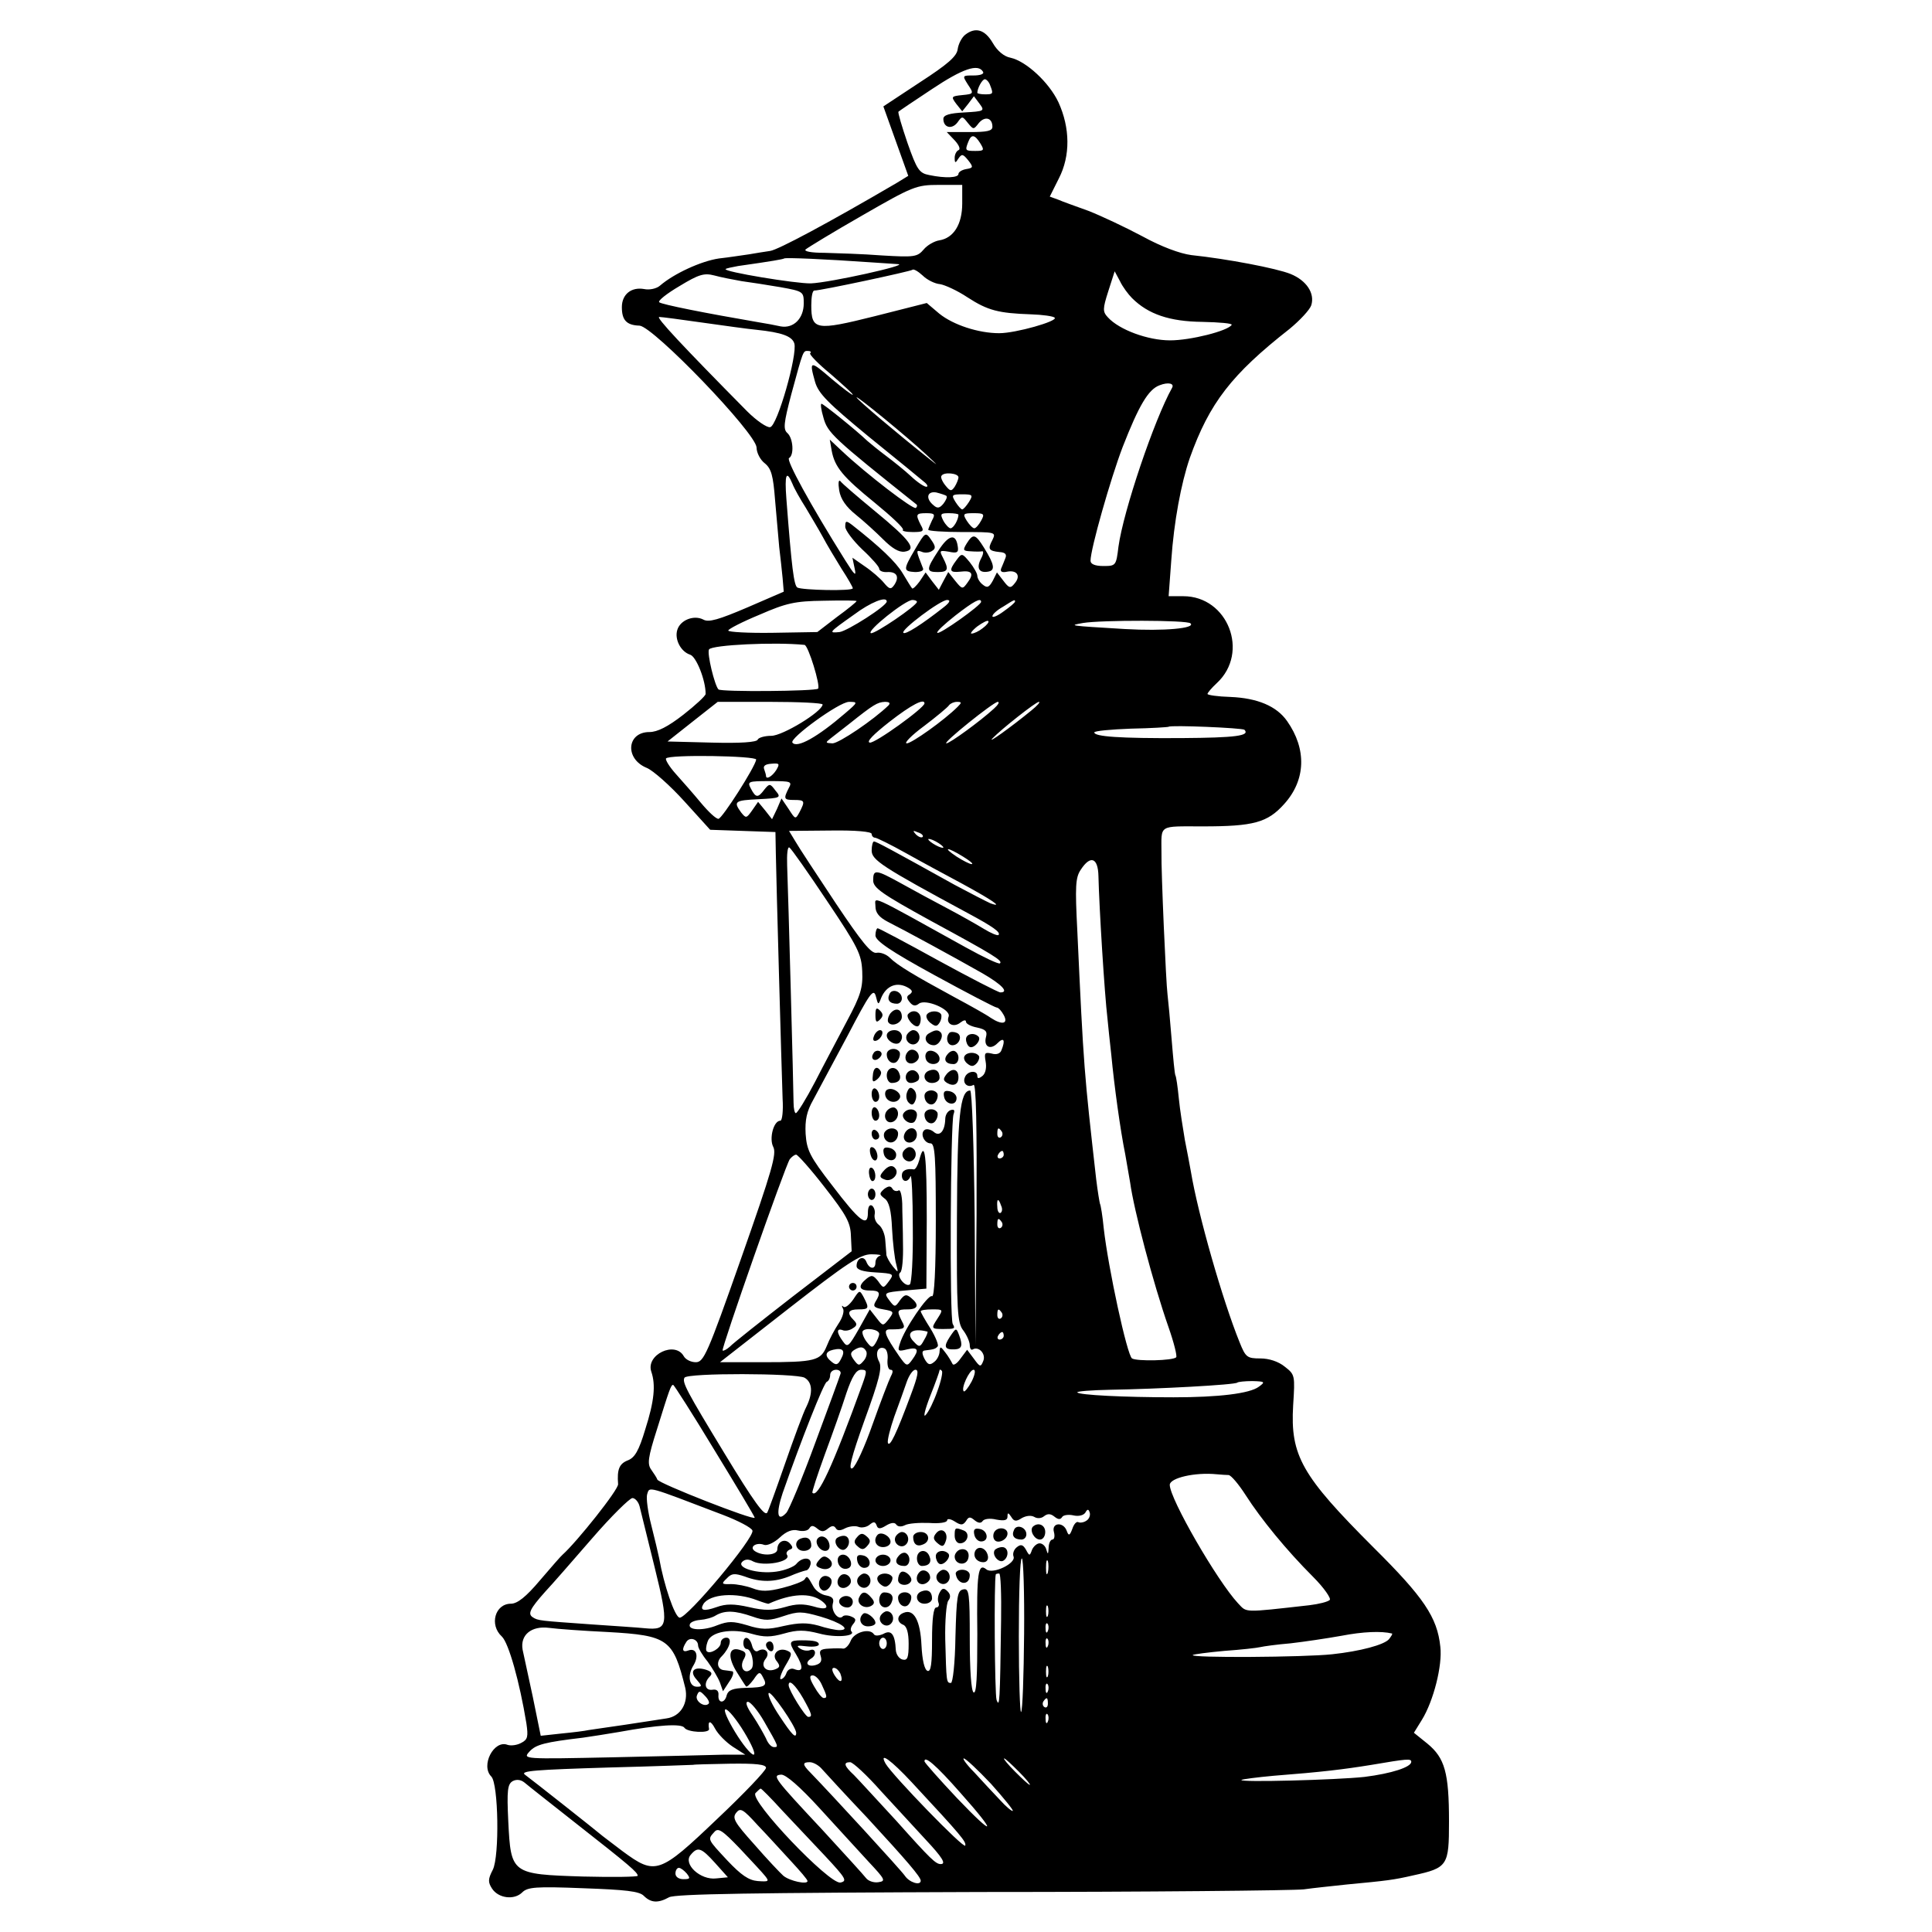 <?xml version="1.0" standalone="no"?>
<!DOCTYPE svg PUBLIC "-//W3C//DTD SVG 20010904//EN"
 "http://www.w3.org/TR/2001/REC-SVG-20010904/DTD/svg10.dtd">
<svg version="1.0" xmlns="http://www.w3.org/2000/svg"
 width="512pt" height="512pt" viewBox="0 0 512 512"
 preserveAspectRatio="xMidYMid meet">
<g transform="translate(0,512) scale(0.1,-0.1)"
fill="#000000" stroke="none">
<path d="M2558 5028 c-9 -7 -18 -24 -20 -38 -2 -19 -26 -40 -100 -88 l-97 -64
33 -92 33 -92 -31 -19 c-181 -106 -314 -177 -335 -180 -14 -2 -39 -6 -56 -9
-16 -2 -52 -8 -80 -11 -47 -7 -119 -40 -156 -72 -9 -8 -28 -12 -42 -9 -34 6
-59 -14 -59 -48 0 -34 12 -48 47 -49 37 -3 308 -284 310 -323 0 -14 10 -33 22
-42 17 -14 22 -32 27 -97 4 -44 9 -100 11 -125 3 -25 7 -61 9 -82 l3 -36 -97
-42 c-75 -32 -102 -40 -116 -32 -25 13 -61 -1 -69 -27 -8 -25 9 -58 34 -66 16
-5 41 -67 41 -104 0 -5 -27 -30 -59 -55 -41 -32 -69 -46 -90 -46 -60 0 -66
-71 -7 -95 17 -7 62 -47 100 -89 l68 -75 86 -3 87 -3 1 -55 c1 -64 15 -567 18
-652 2 -32 -1 -58 -6 -58 -18 0 -30 -47 -19 -69 10 -18 -3 -63 -85 -296 -89
-253 -99 -275 -120 -275 -13 0 -27 7 -32 16 -23 41 -101 4 -86 -41 12 -35 8
-78 -16 -153 -17 -57 -28 -75 -46 -82 -23 -9 -29 -24 -26 -63 2 -14 -110 -154
-147 -187 -4 -3 -30 -33 -60 -68 -37 -44 -60 -62 -77 -62 -42 0 -58 -56 -24
-87 18 -17 47 -120 65 -230 5 -35 4 -43 -14 -52 -11 -6 -27 -8 -36 -5 -36 14
-72 -55 -43 -84 19 -19 22 -211 4 -247 -13 -25 -13 -33 -2 -50 17 -26 59 -31
80 -10 14 14 36 16 161 11 113 -4 149 -8 161 -20 19 -19 38 -20 67 -4 16 9
226 12 827 14 443 0 828 4 855 7 28 4 79 9 115 13 106 10 123 12 175 24 92 20
95 26 95 143 0 129 -11 168 -57 206 l-36 29 21 34 c31 50 55 145 49 194 -8 78
-44 131 -177 263 -190 190 -221 243 -213 377 5 79 5 81 -22 102 -17 14 -42 22
-65 22 -35 0 -39 3 -55 43 -45 111 -110 338 -129 452 -3 17 -10 54 -16 84 -5
30 -13 79 -16 110 -3 31 -7 58 -9 61 -2 3 -6 46 -10 95 -4 50 -9 104 -11 120
-4 30 -17 327 -16 375 0 76 -10 70 110 70 134 0 171 10 215 59 58 64 60 146 8
220 -28 40 -79 61 -150 64 -34 1 -61 5 -61 8 0 3 11 16 25 29 87 81 29 230
-89 230 l-39 0 7 95 c7 102 26 204 49 271 52 146 111 222 264 342 28 23 54 51
58 63 10 32 -13 66 -55 83 -37 15 -168 40 -263 50 -30 4 -79 22 -130 50 -45
24 -109 54 -142 67 -33 12 -70 25 -81 30 l-22 8 24 48 c31 60 30 134 -1 202
-25 53 -86 109 -127 118 -17 3 -35 18 -47 39 -21 36 -46 43 -73 22z m47 -98
c4 -6 -7 -10 -25 -10 -30 0 -30 0 -15 -24 16 -24 16 -25 -15 -28 -29 -3 -30
-4 -16 -23 l16 -20 16 20 15 20 15 -20 c14 -19 13 -20 -41 -23 -39 -2 -55 -7
-55 -17 0 -23 22 -29 37 -10 13 18 13 18 28 -1 15 -18 15 -18 29 0 16 19 36
14 36 -10 0 -11 -14 -14 -60 -14 l-61 0 21 -22 c12 -13 16 -24 10 -26 -5 -2
-10 -11 -10 -20 0 -15 2 -15 10 -2 9 13 12 12 26 -5 14 -18 13 -20 -5 -23 -12
-2 -21 -8 -21 -13 0 -10 -34 -12 -77 -3 -27 5 -33 14 -58 85 -15 44 -26 81
-24 83 2 2 42 29 89 60 81 54 122 68 135 46z m19 -36 c9 -23 8 -24 -14 -24
-11 0 -20 2 -20 4 0 12 13 36 20 36 4 0 11 -7 14 -16z m-26 -154 c11 -18 10
-20 -13 -20 -27 0 -28 1 -19 24 8 21 17 20 32 -4z m-48 -159 c0 -56 -23 -92
-61 -98 -13 -2 -32 -13 -41 -24 -17 -20 -25 -21 -110 -16 -51 4 -120 6 -153 7
-36 0 -55 4 -50 9 6 5 73 46 150 90 134 77 143 81 203 81 l62 0 0 -49z m-245
-156 c28 -2 61 -4 75 -5 31 -2 -181 -49 -231 -51 -39 -1 -233 31 -226 38 2 2
17 5 33 8 92 13 119 18 122 20 3 3 113 -2 227 -10z m186 -58 c13 -2 46 -17 73
-35 54 -35 82 -42 168 -45 31 -1 60 -5 63 -9 9 -9 -103 -41 -147 -41 -55 0
-122 22 -159 52 l-33 28 -138 -35 c-156 -39 -168 -37 -168 29 0 22 3 39 8 39
18 0 256 51 260 55 3 3 15 -4 27 -15 12 -12 33 -22 46 -23z m-526 8 c22 -3 68
-10 103 -16 61 -11 62 -12 62 -43 0 -40 -27 -67 -61 -61 -13 3 -40 8 -59 11
-140 24 -256 47 -263 53 -4 4 20 23 54 43 51 31 65 35 92 28 18 -5 50 -11 72
-15z m1035 -45 c43 -43 100 -62 186 -63 46 -1 81 -4 78 -8 -10 -16 -109 -41
-163 -41 -59 0 -135 28 -165 61 -14 15 -14 22 1 69 l17 53 14 -26 c7 -15 22
-35 32 -45z m-1138 -65 c57 -8 121 -17 143 -19 67 -7 94 -17 100 -36 9 -29
-45 -219 -64 -222 -8 -2 -36 17 -61 42 -172 174 -243 250 -233 250 7 0 59 -7
115 -15z m285 -81 c-3 -3 21 -28 54 -55 32 -28 59 -52 59 -55 0 -3 -25 16 -55
41 -59 51 -61 50 -45 -7 9 -31 34 -56 142 -145 73 -59 139 -113 147 -120 9 -7
11 -13 6 -13 -6 0 -24 12 -41 28 -16 15 -46 39 -66 54 -20 15 -42 33 -50 40
-28 27 -116 98 -121 98 -3 0 -1 -16 5 -36 11 -41 25 -54 247 -231 2 -2 2 -6
-2 -9 -6 -6 -130 89 -195 150 l-33 31 5 -29 c8 -44 30 -70 115 -139 44 -36 77
-67 74 -71 -4 -3 8 -6 26 -6 28 0 31 2 21 19 -14 28 -13 31 15 31 22 0 24 -3
15 -19 -5 -11 -10 -22 -10 -25 0 -3 41 -6 90 -6 89 0 90 0 80 -21 -13 -24 -10
-29 19 -32 15 -1 20 -6 15 -17 -3 -8 -8 -20 -11 -27 -3 -8 3 -11 16 -8 26 5
37 -11 20 -31 -11 -14 -15 -13 -30 7 l-17 22 -11 -22 c-10 -18 -15 -20 -27
-10 -8 6 -14 17 -14 23 0 6 -9 22 -20 36 -20 24 -21 25 -35 6 -21 -28 -19 -34
10 -31 31 4 37 -5 19 -29 -13 -18 -14 -18 -32 4 l-19 24 -13 -24 -12 -23 -18
23 -17 23 -16 -24 c-9 -12 -18 -21 -20 -18 -2 2 -13 20 -25 40 -18 30 -59 69
-134 128 -16 12 -18 11 -18 -5 0 -9 20 -36 45 -60 25 -23 45 -46 45 -51 0 -6
10 -10 22 -9 25 1 32 -13 18 -34 -9 -13 -13 -12 -28 6 -9 11 -32 31 -50 43
l-33 23 6 -29 c5 -22 0 -18 -25 22 -94 150 -157 266 -149 271 14 8 11 52 -4
66 -12 10 -10 27 10 103 32 118 31 115 44 115 7 0 10 -3 6 -6z m959 -92 c-47
-84 -129 -326 -142 -421 -6 -50 -7 -51 -40 -51 -22 0 -34 5 -34 14 0 31 53
217 85 301 43 110 68 153 98 164 23 9 40 5 33 -7z m-651 -177 c33 -31 34 -32
5 -9 -76 60 -190 156 -190 161 0 5 130 -101 185 -152z m85 -60 c0 -5 -5 -17
-10 -25 -9 -13 -12 -12 -25 4 -8 10 -13 22 -10 25 6 11 45 7 45 -4z m-440 -17
c5 -13 21 -41 35 -63 13 -22 34 -57 45 -77 11 -21 34 -59 50 -85 17 -26 30
-49 30 -52 0 -8 -135 -5 -147 2 -9 6 -15 52 -29 235 -5 65 0 78 16 40z m408
-32 c3 -3 -1 -12 -8 -21 -10 -12 -16 -13 -26 -4 -22 18 -17 38 7 34 12 -3 24
-7 27 -9z m60 -16 c-7 -11 -15 -20 -18 -20 -3 0 -11 9 -18 20 -11 18 -10 20
18 20 28 0 29 -2 18 -20z m-28 -34 c0 -13 -13 -36 -21 -36 -4 0 -13 9 -19 20
-9 18 -8 20 15 20 14 0 25 -2 25 -4z m60 -16 c-6 -11 -14 -20 -18 -20 -4 0
-13 9 -20 20 -11 18 -10 20 18 20 28 0 30 -2 20 -20z m-330 -213 c0 -2 -23
-21 -52 -42 l-52 -40 -118 -2 c-65 -1 -118 2 -118 6 0 4 37 23 83 42 71 31 94
36 170 37 48 1 87 1 87 -1z m80 -1 c0 -12 -104 -78 -125 -81 -30 -3 -30 -2 38
46 44 33 87 50 87 35z m80 -1 c0 -10 -112 -86 -122 -83 -13 5 91 88 110 88 6
0 12 -2 12 -5z m70 -15 c-56 -44 -101 -73 -106 -67 -8 7 98 87 116 87 10 0 7
-7 -10 -20z m100 15 c0 -9 -111 -88 -116 -82 -3 3 19 23 48 46 49 38 68 48 68
36z m90 1 c0 -3 -13 -14 -30 -26 -16 -12 -30 -18 -30 -13 0 5 12 16 28 25 30
19 32 20 32 14z m-86 -71 c-10 -8 -23 -14 -29 -14 -5 -1 1 8 15 19 14 10 27
17 29 14 3 -2 -4 -11 -15 -19z m551 13 c14 -13 -69 -21 -174 -15 -150 9 -150
9 -111 16 47 8 277 8 285 -1z m-1023 -57 c10 -1 43 -109 36 -116 -7 -7 -258
-9 -264 -2 -10 10 -31 96 -25 106 8 12 174 20 253 12z m48 -158 c-1 -19 -106
-83 -136 -83 -18 0 -34 -5 -36 -10 -2 -7 -46 -10 -121 -8 l-118 3 67 53 66 52
139 0 c76 0 139 -3 139 -7z m60 -23 c-73 -63 -128 -94 -140 -78 -9 11 124 108
150 108 24 0 24 -1 -10 -30z m115 21 c-40 -39 -132 -101 -149 -101 -19 1 -19
2 -5 13 9 7 31 24 50 39 64 51 74 57 94 58 12 0 15 -3 10 -9z m95 5 c0 -12
-132 -107 -145 -104 -10 2 10 22 52 55 59 46 93 63 93 49z m88 -9 c-36 -36
-122 -97 -135 -97 -8 0 12 21 46 46 33 25 63 50 66 55 4 5 13 9 21 9 13 0 13
-2 2 -13z m96 -5 c-36 -33 -117 -92 -126 -92 -12 0 124 109 136 110 6 0 1 -8
-10 -18z m99 -5 c-55 -45 -118 -90 -103 -74 24 25 114 96 123 97 5 0 -4 -10
-20 -23z m565 -51 c15 -16 -23 -21 -166 -22 -165 -1 -232 4 -232 15 0 4 44 8
97 10 54 1 99 4 100 5 5 5 195 -3 201 -8z m-1294 -79 c-3 -20 -90 -156 -100
-157 -7 0 -27 19 -47 43 -19 23 -49 57 -66 76 -17 19 -28 37 -26 41 7 11 240
7 239 -3z m53 -28 c-11 -17 -27 -26 -27 -15 0 2 -2 10 -5 18 -3 8 3 13 19 14
22 2 23 0 13 -17z m33 -48 c-14 -28 -13 -31 15 -31 28 0 29 -3 14 -32 -11 -20
-11 -20 -29 8 l-19 28 -12 -28 -13 -27 -18 23 -19 23 -16 -23 c-15 -21 -16
-21 -29 -5 -21 29 -17 32 46 35 59 3 61 4 45 23 -14 19 -16 19 -29 3 -17 -23
-23 -23 -36 2 -10 19 -8 20 50 20 57 0 60 -1 50 -19z m220 -121 c0 -5 4 -10 9
-10 4 0 41 -18 82 -41 41 -23 108 -59 149 -81 77 -42 112 -65 75 -52 -11 5
-54 27 -95 49 -171 95 -208 115 -214 115 -3 0 -6 -11 -6 -24 0 -25 27 -43 255
-166 67 -36 88 -51 81 -58 -3 -2 -20 5 -38 16 -18 11 -62 36 -98 55 -36 19
-90 48 -122 66 -67 37 -74 38 -74 8 0 -20 23 -36 154 -108 166 -90 190 -105
182 -112 -3 -3 -43 16 -90 42 -265 147 -240 135 -240 109 0 -17 10 -29 33 -41
42 -21 178 -95 250 -136 52 -30 72 -51 48 -51 -5 0 -79 38 -165 85 -85 47
-157 85 -160 85 -3 0 -6 -9 -6 -19 0 -14 39 -41 156 -105 86 -47 161 -86 165
-86 5 0 13 -9 19 -20 13 -24 -5 -27 -35 -7 -11 8 -54 32 -95 54 -107 58 -152
85 -172 105 -9 9 -25 15 -35 13 -14 -3 -39 28 -108 131 -49 74 -98 148 -107
164 l-17 28 110 1 c68 1 109 -3 109 -9z m135 -8 c-3 -3 -11 0 -18 7 -9 10 -8
11 6 5 10 -3 15 -9 12 -12z m55 -28 c0 -2 -9 0 -20 6 -11 6 -20 13 -20 16 0 2
9 0 20 -6 11 -6 20 -13 20 -16z m-308 -142 c82 -122 91 -141 93 -186 2 -43 -4
-64 -40 -131 -23 -44 -62 -117 -85 -162 -24 -46 -47 -83 -51 -83 -3 0 -6 12
-6 28 0 32 -14 553 -17 629 -1 29 1 50 6 47 5 -3 50 -67 100 -142z m360 118
c18 -11 29 -20 23 -20 -5 0 -23 9 -40 20 -39 26 -25 26 17 0z m359 -52 c2 -84
16 -311 24 -378 2 -19 6 -62 10 -95 8 -84 24 -200 37 -264 5 -30 11 -64 13
-75 10 -73 61 -267 102 -384 14 -40 23 -76 20 -79 -9 -9 -104 -11 -117 -3 -13
8 -63 239 -75 345 -3 32 -8 62 -10 65 -1 3 -6 32 -10 65 -32 284 -33 290 -50
658 -6 118 -5 141 9 162 26 40 46 32 47 -17z m-502 -297 c9 -6 10 -10 2 -16
-9 -5 -9 -10 0 -21 8 -10 15 -11 24 -4 17 14 86 -15 79 -34 -8 -20 14 -30 31
-16 9 7 15 8 15 2 0 -5 13 -12 29 -15 23 -5 28 -10 24 -25 -7 -26 12 -36 31
-16 16 16 21 8 10 -19 -3 -9 -13 -13 -26 -9 -18 4 -20 2 -16 -21 3 -16 0 -31
-8 -38 -10 -8 -14 -8 -14 0 0 16 -27 13 -33 -4 -7 -16 8 -29 23 -20 7 4 9
-112 8 -342 l-3 -348 -2 338 c-2 185 -7 337 -12 337 -27 0 -34 -68 -35 -337
-1 -249 1 -279 17 -299 9 -12 17 -30 17 -39 0 -9 4 -14 8 -11 16 9 35 -12 28
-30 -7 -18 -9 -17 -25 5 l-18 24 -18 -24 c-9 -13 -19 -19 -21 -13 -3 6 -11 20
-19 30 -12 16 -14 17 -15 3 0 -9 -6 -22 -14 -28 -12 -10 -17 -8 -26 8 -7 14
-7 21 0 22 25 3 29 4 35 11 3 3 -5 24 -19 47 -14 22 -26 43 -26 46 0 3 14 5
30 5 30 0 30 0 14 -25 -17 -26 -16 -27 16 -27 30 0 32 1 25 13 -9 13 -6 534 2
556 4 11 2 14 -8 11 -8 -3 -14 -13 -14 -24 -1 -32 -15 -47 -30 -34 -8 7 -19 9
-24 6 -14 -9 -2 -36 15 -36 12 0 14 -37 14 -206 0 -127 -4 -203 -10 -199 -10
6 -73 -86 -85 -125 -7 -21 -5 -22 19 -16 29 7 33 -1 13 -28 -13 -18 -15 -17
-34 10 -38 55 -44 71 -25 71 40 0 43 2 32 22 -14 28 -13 31 15 31 28 0 32 12
10 30 -13 11 -18 10 -30 -6 -13 -19 -14 -19 -29 1 -14 19 -13 20 42 25 l57 5
1 183 c0 171 -5 216 -20 157 -4 -14 -10 -24 -14 -24 -20 3 -32 -3 -32 -16 0
-18 16 -20 23 -2 3 6 6 -54 6 -135 1 -81 -3 -149 -8 -152 -12 -8 -37 24 -25
32 5 4 8 37 7 75 0 37 -2 85 -2 108 -1 22 -5 38 -10 34 -5 -3 -13 -1 -16 5 -5
8 -11 7 -22 -1 -13 -12 -13 -14 1 -25 12 -8 18 -32 20 -80 2 -38 7 -80 11 -94
6 -24 6 -24 -9 -6 -9 11 -16 25 -17 30 0 6 -2 24 -3 40 -1 15 -8 33 -17 40 -8
6 -13 18 -11 28 2 9 -2 19 -7 23 -7 4 -11 -4 -11 -19 0 -40 -22 -23 -95 73
-59 76 -67 93 -70 136 -2 37 3 60 20 90 12 22 53 99 91 170 59 113 69 127 75
105 6 -24 7 -24 14 -5 14 34 44 45 74 26z m246 -380 c3 -5 2 -12 -3 -15 -5 -3
-9 1 -9 9 0 17 3 19 12 6z m5 -61 c0 -5 -5 -10 -11 -10 -5 0 -7 5 -4 10 3 6 8
10 11 10 2 0 4 -4 4 -10z m-474 -87 c57 -73 68 -93 69 -128 l2 -41 -155 -119
c-85 -66 -161 -126 -168 -134 -8 -7 -17 -12 -19 -10 -4 5 165 487 178 507 5 6
12 12 17 12 4 0 39 -39 76 -87z m467 -48 c4 -8 3 -16 -1 -19 -4 -3 -9 4 -9 15
-2 23 3 25 10 4z m2 -44 c3 -5 2 -12 -3 -15 -5 -3 -9 1 -9 9 0 17 3 19 12 6z
m-323 -89 c-7 -2 -12 -10 -12 -18 0 -19 -16 -18 -24 2 -7 18 -26 10 -26 -11 0
-10 16 -15 50 -17 49 -3 50 -4 36 -23 -15 -20 -15 -20 -29 0 -13 16 -17 17
-31 6 -23 -19 -20 -31 9 -31 27 0 30 -6 15 -30 -7 -12 -3 -16 21 -20 28 -5 29
-6 15 -25 -16 -20 -16 -20 -33 2 l-18 23 -29 -52 c-27 -47 -30 -50 -42 -33
-17 23 -18 36 -1 30 6 -3 19 -1 27 5 12 7 12 12 2 22 -19 19 -14 28 13 28 28
0 29 3 14 32 -11 20 -11 20 -28 -6 -10 -14 -21 -23 -26 -19 -4 5 -5 2 -1 -5 4
-6 -1 -24 -12 -40 -10 -15 -24 -41 -31 -59 -16 -39 -30 -43 -170 -43 l-113 0
183 143 c154 120 189 143 218 143 19 0 29 -2 23 -4z m323 -151 c3 -5 2 -12 -3
-15 -5 -3 -9 1 -9 9 0 17 3 19 12 6z m-325 -56 c0 -5 -5 -17 -10 -25 -8 -13
-11 -12 -24 5 -8 11 -12 23 -10 27 7 11 44 5 44 -7z m128 6 c1 -1 -2 -11 -9
-22 -10 -19 -13 -20 -26 -6 -25 24 -6 39 35 28z m202 -11 c0 -5 -5 -10 -11
-10 -5 0 -7 5 -4 10 3 6 8 10 11 10 2 0 4 -4 4 -10z m-431 -61 c-8 -16 -13
-18 -25 -8 -19 15 -18 27 4 32 26 6 33 -2 21 -24z m66 21 c4 -6 1 -18 -6 -26
-12 -14 -14 -14 -26 2 -10 14 -10 19 0 26 16 10 25 10 32 -2z m57 -24 c-1 -14
2 -26 8 -26 7 0 7 -6 1 -17 -5 -10 -27 -67 -48 -126 -21 -60 -45 -113 -54
-118 -12 -6 -3 29 32 127 39 107 47 139 39 155 -12 22 -4 42 13 36 7 -2 11
-16 9 -31z m-125 -38 c-2 -7 -32 -89 -67 -183 -34 -93 -69 -176 -76 -184 -24
-26 -28 -2 -10 52 49 140 109 292 117 295 5 2 9 10 9 18 0 8 7 14 16 14 9 0
14 -6 11 -12z m59 -25 c-80 -221 -119 -304 -133 -289 -2 1 13 47 33 102 20 54
46 127 57 162 15 44 26 62 39 62 16 0 16 -3 4 -37z m128 -29 c-39 -105 -56
-140 -61 -128 -2 7 6 38 17 70 12 33 27 74 33 92 6 17 16 32 23 32 10 0 6 -18
-12 -66z m70 9 c-9 -26 -23 -55 -31 -63 -7 -8 -2 14 12 50 14 35 25 66 25 69
0 2 3 2 6 -2 3 -3 -2 -27 -12 -54z m91 26 c-9 -17 -19 -29 -21 -26 -8 7 15 57
26 57 6 0 4 -13 -5 -31z m-443 10 c21 -12 23 -40 5 -77 -8 -15 -33 -83 -57
-152 -24 -69 -45 -127 -47 -129 -7 -9 -34 27 -114 159 -99 163 -112 187 -105
199 8 13 295 12 318 0z m1204 -24 c-24 -18 -106 -28 -226 -28 -131 0 -251 6
-255 13 -2 3 38 6 88 7 124 2 331 13 336 19 2 2 20 4 40 4 33 -1 35 -2 17 -15z
m-1442 -169 c58 -95 106 -175 106 -178 0 -9 -255 91 -258 101 -1 4 -9 16 -16
26 -11 15 -9 32 15 107 33 106 37 118 43 118 2 0 52 -78 110 -174z m1362 -65
c7 -1 27 -25 45 -53 41 -64 108 -146 179 -217 29 -29 48 -57 44 -61 -5 -5 -29
-11 -54 -14 -178 -20 -165 -20 -189 5 -55 59 -181 277 -181 314 0 18 66 34
125 28 11 -1 25 -2 31 -2z m-1339 -106 c39 -15 74 -33 77 -41 7 -18 -174 -234
-193 -231 -13 2 -42 88 -54 157 -3 14 -12 53 -21 88 -9 35 -14 72 -11 82 7 21
-5 24 202 -55z m-222 23 c3 -13 21 -85 40 -162 38 -154 36 -167 -26 -161 -19
2 -81 6 -139 10 -141 10 -144 10 -158 19 -14 9 -8 22 33 68 17 18 72 81 124
141 51 59 100 107 107 107 7 0 16 -10 19 -22z m1184 -38 c-7 -5 -17 -6 -21 -4
-5 3 -12 -5 -16 -17 -7 -19 -10 -20 -15 -6 -9 25 -41 22 -34 -3 3 -11 1 -20
-4 -20 -5 0 -10 -10 -10 -22 -1 -17 -2 -19 -6 -5 -2 9 -10 17 -18 17 -7 0 -16
-8 -20 -17 -6 -17 -7 -17 -16 0 -8 14 -14 15 -24 7 -8 -6 -12 -17 -9 -25 7
-18 -55 -48 -72 -34 -22 18 -26 -8 -24 -172 0 -110 -2 -159 -10 -154 -6 4 -10
58 -10 141 0 124 -2 135 -17 132 -16 -3 -18 -18 -21 -126 -1 -70 -7 -122 -12
-122 -12 0 -12 2 -15 115 -1 50 3 96 8 103 7 9 6 17 -2 25 -9 9 -14 9 -20 -2
-5 -8 -7 -20 -4 -28 3 -7 0 -13 -6 -13 -7 0 -11 -30 -11 -86 0 -64 -3 -85 -12
-82 -8 3 -14 28 -16 68 -3 65 -20 97 -47 86 -19 -7 -19 -25 -1 -32 9 -4 14
-21 14 -50 0 -37 -3 -45 -16 -42 -9 2 -17 13 -18 25 -2 42 -12 55 -33 43 -11
-5 -22 -6 -25 -1 -11 17 -51 6 -61 -16 -5 -13 -14 -22 -20 -22 -5 1 -23 1 -38
0 -23 -1 -27 -5 -22 -20 4 -13 0 -20 -15 -24 -21 -5 -28 7 -10 18 15 9 12 28
-3 22 -8 -3 -20 -1 -28 5 -10 7 -5 8 19 5 17 -2 32 0 32 5 0 8 -12 11 -45 11
-34 0 -36 -4 -16 -36 21 -35 20 -50 -5 -40 -8 3 -17 -2 -20 -11 -3 -9 -10 -16
-15 -16 -4 0 1 16 12 35 19 32 19 35 4 41 -23 9 -42 -11 -26 -29 9 -12 8 -16
-5 -21 -24 -9 -40 9 -25 28 13 16 -1 32 -20 21 -6 -4 -13 2 -16 14 -6 24 -23
28 -23 6 0 -8 4 -15 9 -15 13 0 22 -43 12 -53 -16 -16 -32 2 -21 24 9 15 7 21
-5 25 -32 13 -39 -12 -15 -53 13 -21 25 -40 27 -42 2 -3 11 6 20 18 14 21 17
22 25 6 13 -23 6 -27 -46 -28 -34 -1 -46 -6 -50 -19 -5 -23 -24 -23 -22 0 1
11 -5 16 -16 14 -20 -3 -24 18 -7 35 8 8 5 13 -10 18 -32 10 -45 -4 -25 -26
15 -17 15 -19 1 -19 -21 0 -26 30 -9 57 15 25 7 47 -14 39 -16 -6 -18 3 -5 23
9 14 31 7 31 -10 0 -6 11 -25 25 -42 13 -18 28 -43 33 -56 l8 -23 17 26 c10
14 13 27 7 27 -5 1 -15 2 -22 3 -17 2 -21 22 -5 37 22 23 28 49 12 49 -8 0
-15 -6 -15 -14 0 -14 -29 -31 -37 -22 -3 2 -2 14 2 25 8 27 65 37 118 21 32
-9 49 -9 85 1 35 10 54 10 93 0 44 -12 99 -7 85 6 -3 4 -1 12 5 19 9 11 7 15
-5 20 -9 4 -20 4 -23 0 -11 -11 -31 14 -26 34 4 13 -1 19 -18 22 -12 2 -27 12
-33 23 -17 30 -17 30 -24 19 -4 -5 -30 -15 -58 -22 -39 -10 -57 -10 -80 -1
-16 6 -41 11 -57 11 -25 -1 -26 1 -11 15 13 14 21 14 48 5 42 -16 79 -15 119
1 18 8 37 14 42 15 6 0 11 8 13 16 4 20 -22 21 -38 1 -6 -7 -30 -17 -53 -20
-49 -7 -106 10 -90 26 7 7 17 8 29 1 28 -14 101 -1 90 17 -4 5 0 11 6 14 10 3
10 7 1 17 -13 14 -33 5 -33 -16 0 -15 -37 -19 -59 -5 -17 11 3 25 24 17 8 -3
27 6 41 19 18 17 34 23 49 19 13 -3 26 -1 30 6 5 8 10 8 21 -1 11 -9 17 -9 28
0 10 8 16 9 21 1 4 -7 12 -7 25 0 10 5 26 7 34 4 9 -4 23 -1 30 5 11 9 15 9
19 -1 3 -10 9 -11 25 -1 13 8 23 9 27 3 4 -6 13 -7 23 -2 9 5 38 7 65 6 26 -2
47 1 47 7 0 5 9 4 20 -3 17 -11 22 -10 30 1 7 12 11 12 23 2 10 -8 17 -8 21
-2 4 6 20 8 36 4 22 -4 30 -2 30 8 0 11 2 11 10 -1 7 -12 13 -13 28 -3 11 6
24 8 33 3 8 -5 19 -4 26 2 9 7 17 7 27 -1 10 -8 16 -9 21 -1 3 5 17 7 30 4 13
-3 26 0 31 7 6 11 9 10 12 0 2 -7 -2 -17 -9 -21z m-165 -300 c-1 -110 -4 -203
-8 -207 -3 -3 -6 87 -6 200 0 114 3 207 8 207 4 0 7 -90 6 -200z m63 163 c-3
-10 -5 -4 -5 12 0 17 2 24 5 18 2 -7 2 -21 0 -30z m-124 -126 c-3 -221 -4
-233 -12 -212 -5 15 -7 318 -2 333 1 1 4 2 9 2 4 0 6 -55 5 -123z m-646 52
c16 -6 29 -10 30 -9 60 27 111 30 141 7 23 -18 12 -25 -23 -14 -26 7 -45 7
-75 -2 -32 -9 -53 -10 -95 0 -40 9 -61 9 -86 0 -34 -12 -45 -9 -35 8 17 27 87
32 143 10z m770 -41 c-3 -7 -5 -2 -5 12 0 14 2 19 5 13 2 -7 2 -19 0 -25z
m-783 -2 c34 -12 46 -11 82 1 39 13 49 13 98 -1 55 -16 83 -36 50 -36 -9 0
-34 5 -55 12 -30 8 -51 8 -92 -1 -42 -10 -60 -10 -97 2 -38 11 -50 11 -79 0
-36 -15 -78 -14 -73 2 1 6 14 11 27 12 14 1 33 6 42 12 24 14 51 13 97 -3z
m783 -38 c-3 -8 -6 -5 -6 6 -1 11 2 17 5 13 3 -3 4 -12 1 -19z m-1167 -3 c161
-9 174 -19 206 -148 9 -40 -12 -76 -50 -81 -17 -3 -67 -10 -111 -17 -44 -6
-87 -13 -96 -14 -8 -2 -40 -6 -71 -9 l-55 -6 -21 103 c-12 56 -24 112 -27 125
-7 39 23 64 70 58 22 -3 92 -8 155 -11z m2079 -4 c2 -1 -2 -7 -8 -15 -13 -15
-76 -32 -151 -40 -74 -8 -377 -10 -369 -2 2 2 40 7 84 11 44 3 87 8 95 10 8 2
44 7 80 10 35 4 96 13 135 20 57 11 106 13 134 6z m-1339 -26 c0 -8 -4 -15
-10 -15 -5 0 -10 7 -10 15 0 8 5 15 10 15 6 0 10 -7 10 -15z m427 -7 c-3 -8
-6 -5 -6 6 -1 11 2 17 5 13 3 -3 4 -12 1 -19z m0 -80 c-3 -7 -5 -2 -5 12 0 14
2 19 5 13 2 -7 2 -19 0 -25z m-550 7 c9 -24 -1 -27 -15 -5 -8 13 -8 20 -2 20
6 0 13 -7 17 -15z m-49 -30 c14 -30 15 -35 5 -35 -5 0 -16 14 -25 30 -13 22
-14 30 -4 30 7 0 18 -11 24 -25z m-50 -35 c24 -43 26 -50 14 -50 -8 0 -52 71
-52 84 0 17 17 2 38 -34z m649 18 c-3 -8 -6 -5 -6 6 -1 11 2 17 5 13 3 -3 4
-12 1 -19z m-899 -33 c-11 -11 -37 7 -31 22 5 13 8 13 21 -1 9 -9 13 -18 10
-21z m232 -77 c0 -17 -11 -6 -44 44 -19 28 -32 56 -29 61 5 9 72 -88 73 -105z
m667 77 c0 -8 -4 -12 -9 -9 -5 3 -6 10 -3 15 9 13 12 11 12 -6z m-752 -47 c39
-68 39 -68 26 -68 -7 0 -16 10 -21 23 -6 12 -21 39 -35 60 -16 23 -21 37 -13
37 7 0 27 -24 43 -52z m-53 -28 c20 -33 32 -60 25 -60 -7 0 -29 27 -49 60 -20
33 -32 60 -25 60 7 0 29 -27 49 -60z m805 28 c-3 -8 -6 -5 -6 6 -1 11 2 17 5
13 3 -3 4 -12 1 -19z m-835 -67 l33 -21 -55 0 c-30 -1 -163 -4 -295 -7 -239
-5 -240 -5 -222 15 17 19 41 25 142 37 22 3 65 10 95 15 104 19 167 23 174 11
8 -12 67 -15 65 -3 -4 23 4 24 16 1 8 -15 29 -36 47 -48z m474 -94 c133 -143
145 -158 142 -168 -3 -10 -192 185 -211 217 -19 34 15 9 69 -49z m129 -28 c99
-111 93 -121 -9 -14 -47 50 -85 93 -86 97 -1 17 30 -9 95 -83z m81 24 c34 -38
60 -70 58 -72 -2 -2 -18 11 -35 30 -18 19 -48 51 -67 72 -20 20 -32 37 -28 37
5 0 37 -30 72 -67z m74 32 c19 -19 32 -35 29 -35 -3 0 -20 16 -39 35 -19 19
-32 35 -29 35 3 0 20 -16 39 -35z m1040 26 c0 -14 -52 -31 -124 -40 -74 -8
-334 -15 -326 -8 3 2 41 7 85 11 129 10 186 17 260 29 94 16 105 17 105 8z
m-1710 -16 c0 -7 -58 -68 -129 -135 -154 -147 -164 -150 -251 -86 -30 23 -57
43 -60 46 -4 4 -181 144 -199 157 -13 10 27 13 225 19 120 3 220 7 221 7 1 1
44 2 97 3 70 1 96 -2 96 -11z m149 -4 c9 -10 62 -68 119 -128 105 -114 142
-157 142 -167 0 -14 -30 -5 -42 13 -11 16 -192 213 -250 273 -22 22 -22 28 -2
28 9 0 24 -8 33 -19z m156 -58 c39 -42 91 -99 117 -127 46 -49 56 -66 41 -66
-13 0 -26 12 -118 115 -50 54 -100 109 -112 121 -26 24 -29 34 -10 34 7 0 44
-34 82 -77z m-163 -45 c46 -50 104 -114 130 -142 44 -47 46 -51 26 -54 -12 -2
-27 3 -33 11 -6 8 -58 65 -115 127 -130 139 -134 145 -110 147 12 1 50 -32
102 -89z m-647 -39 c144 -113 165 -131 165 -140 0 -3 -65 -4 -145 -2 -190 6
-191 7 -198 146 -4 83 -2 99 12 107 10 5 21 4 31 -4 8 -7 69 -55 135 -107z
m547 34 c29 -31 81 -86 115 -122 55 -59 59 -66 40 -70 -30 -4 -241 217 -225
237 6 6 12 12 14 12 2 0 27 -25 56 -57z m24 -135 c24 -26 44 -49 44 -53 0 -10
-47 0 -64 14 -9 8 -44 45 -77 83 -53 59 -59 70 -48 84 11 14 18 10 57 -33 25
-26 64 -69 88 -95z m-68 -40 c11 -14 9 -15 -20 -13 -24 2 -44 16 -80 54 -54
58 -53 56 -35 76 10 12 21 5 67 -43 30 -32 61 -65 68 -74z m-133 35 l34 -38
-31 -3 c-42 -5 -88 38 -68 62 19 23 28 20 65 -21z m-75 -28 c10 -13 9 -15 -9
-15 -12 0 -21 6 -21 15 0 8 4 15 9 15 5 0 14 -7 21 -15z"/>
<path d="M2224 3820 c4 -23 18 -43 44 -64 20 -16 53 -46 72 -65 24 -24 42 -35
57 -33 34 5 17 29 -79 108 -46 38 -87 73 -91 79 -5 5 -6 -6 -3 -25z"/>
<path d="M2426 3666 c-33 -56 -33 -60 -1 -62 15 0 24 4 21 10 -19 48 -19 49
-4 44 8 -4 21 -3 28 2 10 6 10 12 -2 29 -15 22 -16 21 -42 -23z"/>
<path d="M2487 3661 c-33 -50 -33 -57 -2 -57 28 0 30 7 14 38 -10 19 -9 20 15
16 23 -5 27 -2 24 15 -5 34 -24 30 -51 -12z"/>
<path d="M2562 3680 c-11 -18 -10 -20 10 -21 13 -1 27 -1 31 0 4 1 3 -8 -3
-19 -13 -25 -6 -39 18 -35 20 3 18 18 -10 63 -23 37 -29 39 -46 12z"/>
<path d="M2357 2485 c-7 -15 1 -25 20 -25 7 0 13 6 13 14 0 19 -27 28 -33 11z"/>
<path d="M2320 2430 c0 -19 3 -21 12 -12 9 9 9 15 0 24 -9 9 -12 7 -12 -12z"/>
<path d="M2360 2435 c-6 -8 -9 -19 -6 -24 9 -14 36 -2 36 14 0 21 -16 26 -30
10z"/>
<path d="M2407 2433 c-8 -7 11 -33 24 -33 5 0 9 9 9 20 0 19 -20 27 -33 13z"/>
<path d="M2456 2431 c-3 -5 1 -15 10 -22 13 -10 17 -10 24 1 5 8 6 18 4 22 -7
11 -31 10 -38 -1z"/>
<path d="M2316 2374 c-4 -10 -1 -14 6 -12 15 5 23 28 10 28 -5 0 -13 -7 -16
-16z"/>
<path d="M2350 2376 c0 -15 24 -28 34 -19 13 14 5 33 -14 33 -11 0 -20 -6 -20
-14z"/>
<path d="M2404 2379 c-10 -17 13 -36 27 -22 12 12 4 33 -11 33 -5 0 -12 -5
-16 -11z"/>
<path d="M2461 2381 c-16 -10 -6 -31 14 -31 14 0 27 24 18 34 -8 8 -15 7 -32
-3z"/>
<path d="M2516 2383 c-11 -12 -6 -33 8 -33 19 0 28 27 11 33 -7 3 -16 3 -19 0z"/>
<path d="M2560 2366 c0 -8 4 -17 9 -20 11 -7 33 18 24 27 -12 12 -33 7 -33 -7z"/>
<path d="M2315 2329 c-10 -15 3 -25 16 -12 7 7 7 13 1 17 -6 3 -14 1 -17 -5z"/>
<path d="M2350 2326 c0 -21 21 -31 30 -15 5 7 6 17 4 21 -9 14 -34 9 -34 -6z"/>
<path d="M2407 2334 c-14 -14 -7 -35 11 -32 9 2 17 10 17 17 0 16 -18 25 -28
15z"/>
<path d="M2455 2330 c-4 -6 -3 -14 0 -20 9 -15 35 -12 35 4 0 17 -27 29 -35
16z"/>
<path d="M2511 2326 c-12 -14 -5 -26 16 -26 15 0 18 26 4 34 -5 3 -14 0 -20
-8z"/>
<path d="M2556 2321 c-3 -5 0 -14 8 -20 10 -8 16 -8 25 2 6 8 8 17 4 20 -9 10
-31 9 -37 -2z"/>
<path d="M2313 2269 c-2 -17 1 -18 12 -9 8 7 12 16 9 21 -9 16 -20 10 -21 -12z"/>
<path d="M2350 2270 c0 -11 6 -20 13 -20 19 0 27 10 20 26 -8 21 -33 17 -33
-6z"/>
<path d="M2413 2283 c-18 -6 -16 -33 1 -33 8 0 17 4 20 8 7 12 -7 30 -21 25z"/>
<path d="M2463 2283 c-21 -7 -15 -33 7 -33 11 0 20 6 20 14 0 18 -11 25 -27
19z"/>
<path d="M2509 2274 c-10 -13 -10 -17 1 -24 17 -10 30 -4 30 15 0 22 -16 26
-31 9z"/>
<path d="M2310 2221 c0 -12 5 -21 10 -21 6 0 10 6 10 14 0 8 -4 18 -10 21 -5
3 -10 -3 -10 -14z"/>
<path d="M2353 2233 c-7 -2 -9 -11 -6 -19 6 -16 29 -19 37 -5 8 12 -16 30 -31
24z"/>
<path d="M2404 2226 c-4 -10 -2 -22 4 -28 8 -8 13 -7 18 6 4 10 2 22 -4 28 -8
8 -13 7 -18 -6z"/>
<path d="M2450 2216 c0 -21 21 -31 30 -15 5 7 6 17 4 21 -9 14 -34 9 -34 -6z"/>
<path d="M2502 2213 c4 -21 33 -25 33 -3 0 8 -8 16 -18 18 -14 3 -18 -1 -15
-15z"/>
<path d="M2310 2171 c0 -12 5 -21 10 -21 6 0 10 6 10 14 0 8 -4 18 -10 21 -5
3 -10 -3 -10 -14z"/>
<path d="M2352 2178 c-14 -14 -4 -38 14 -31 15 6 19 29 6 37 -5 3 -14 0 -20
-6z"/>
<path d="M2394 2169 c-7 -12 15 -31 28 -23 4 3 8 12 8 20 0 17 -26 19 -36 3z"/>
<path d="M2450 2166 c0 -21 21 -31 30 -15 5 7 6 17 4 21 -9 14 -34 9 -34 -6z"/>
<path d="M2310 2116 c0 -9 5 -16 10 -16 6 0 10 4 10 9 0 6 -4 13 -10 16 -5 3
-10 -1 -10 -9z"/>
<path d="M2344 2119 c-3 -6 -2 -15 4 -21 13 -13 32 -2 32 18 0 16 -26 19 -36
3z"/>
<path d="M2397 2115 c-7 -16 8 -29 23 -20 15 9 12 35 -4 35 -8 0 -16 -7 -19
-15z"/>
<path d="M2307 2060 c3 -11 9 -17 14 -15 10 7 1 35 -11 35 -5 0 -6 -9 -3 -20z"/>
<path d="M2342 2063 c4 -21 33 -25 33 -3 0 8 -8 16 -18 18 -14 3 -18 -1 -15
-15z"/>
<path d="M2394 2069 c-10 -17 13 -36 27 -22 12 12 4 33 -11 33 -5 0 -12 -5
-16 -11z"/>
<path d="M2303 2010 c1 -11 5 -20 9 -20 11 0 10 28 -1 35 -6 3 -9 -4 -8 -15z"/>
<path d="M2340 2015 c-10 -12 -9 -16 5 -21 17 -7 38 13 29 28 -8 12 -20 10
-34 -7z"/>
<path d="M2300 1955 c0 -8 5 -15 10 -15 6 0 10 7 10 15 0 8 -4 15 -10 15 -5 0
-10 -7 -10 -15z"/>
<path d="M2517 1577 c-17 -26 -14 -34 13 -33 19 1 22 10 12 37 -8 21 -8 21
-25 -4z"/>
<path d="M2250 1710 c0 -5 5 -10 10 -10 6 0 10 5 10 10 0 6 -4 10 -10 10 -5 0
-10 -4 -10 -10z"/>
<path d="M2687 1065 c-7 -15 1 -25 20 -25 7 0 13 6 13 14 0 19 -27 28 -33 11z"/>
<path d="M2737 1074 c-9 -10 4 -34 19 -34 8 0 14 9 14 20 0 19 -19 27 -33 14z"/>
<path d="M2481 1057 c-9 -11 -8 -17 4 -27 12 -10 16 -9 21 5 9 23 -10 40 -25
22z"/>
<path d="M2530 1050 c0 -11 6 -20 14 -20 20 0 28 27 10 34 -23 9 -24 8 -24
-14z"/>
<path d="M2582 1053 c2 -10 10 -18 18 -18 22 0 18 29 -3 33 -14 3 -18 -1 -15
-15z"/>
<path d="M2635 1060 c-3 -5 -4 -14 0 -20 8 -13 35 -1 35 16 0 16 -26 19 -35 4z"/>
<path d="M2271 1046 c-9 -10 -8 -16 3 -25 10 -9 16 -8 25 3 9 10 8 16 -3 25
-10 9 -16 8 -25 -3z"/>
<path d="M2326 1053 c-13 -14 -5 -33 14 -33 11 0 20 6 20 14 0 15 -24 28 -34
19z"/>
<path d="M2374 1049 c-10 -17 13 -36 27 -22 12 12 4 33 -11 33 -5 0 -12 -5
-16 -11z"/>
<path d="M2420 1047 c0 -19 10 -27 26 -20 21 8 17 33 -6 33 -11 0 -20 -6 -20
-13z"/>
<path d="M2123 1043 c-21 -7 -15 -33 7 -33 11 0 20 6 20 14 0 18 -11 25 -27
19z"/>
<path d="M2168 1044 c-11 -10 3 -34 19 -34 8 0 13 7 11 17 -3 18 -20 27 -30
17z"/>
<path d="M2216 1042 c-8 -13 11 -35 23 -28 16 10 14 36 -3 36 -8 0 -17 -4 -20
-8z"/>
<path d="M2543 1013 c-7 -3 -13 -11 -13 -18 0 -20 27 -26 35 -8 7 19 -5 32
-22 26z"/>
<path d="M2585 1011 c-8 -15 3 -31 21 -31 9 0 14 7 12 17 -4 20 -24 28 -33 14z"/>
<path d="M2636 1012 c-8 -13 11 -35 23 -28 16 10 14 36 -3 36 -8 0 -17 -4 -20
-8z"/>
<path d="M2381 996 c-12 -14 -5 -26 16 -26 15 0 18 26 4 34 -5 3 -14 0 -20 -8z"/>
<path d="M2430 990 c0 -11 6 -20 13 -20 19 0 27 10 20 26 -8 21 -33 17 -33 -6z"/>
<path d="M2480 996 c0 -8 4 -17 9 -20 11 -7 33 18 24 27 -12 12 -33 7 -33 -7z"/>
<path d="M2170 985 c-10 -12 -9 -16 5 -21 23 -9 40 10 22 25 -11 9 -17 8 -27
-4z"/>
<path d="M2220 986 c0 -18 16 -29 30 -21 13 8 1 35 -16 35 -8 0 -14 -6 -14
-14z"/>
<path d="M2272 983 c2 -10 10 -18 18 -18 22 0 18 29 -3 33 -14 3 -18 -1 -15
-15z"/>
<path d="M2320 985 c0 -8 9 -15 20 -15 11 0 20 7 20 15 0 8 -9 15 -20 15 -11
0 -20 -7 -20 -15z"/>
<path d="M2387 953 c-4 -3 -7 -12 -7 -20 0 -15 26 -18 34 -4 7 11 -18 33 -27
24z"/>
<path d="M2437 954 c-14 -14 -7 -35 11 -32 9 2 17 10 17 17 0 16 -18 25 -28
15z"/>
<path d="M2484 949 c-10 -17 13 -36 27 -22 12 12 4 33 -11 33 -5 0 -12 -5 -16
-11z"/>
<path d="M2533 948 c5 -29 37 -31 37 -2 0 8 -9 14 -20 14 -11 0 -19 -6 -17
-12z"/>
<path d="M2183 943 c-15 -5 -17 -29 -4 -37 12 -8 31 17 23 30 -4 6 -13 9 -19
7z"/>
<path d="M2227 944 c-14 -14 -7 -35 11 -32 9 2 17 10 17 17 0 16 -18 25 -28
15z"/>
<path d="M2274 939 c-10 -17 13 -36 27 -22 12 12 4 33 -11 33 -5 0 -12 -5 -16
-11z"/>
<path d="M2326 941 c-3 -5 0 -14 8 -20 10 -8 16 -8 25 2 6 8 8 17 4 20 -9 10
-31 9 -37 -2z"/>
<path d="M2443 903 c-21 -7 -15 -33 7 -33 11 0 20 6 20 14 0 18 -11 25 -27 19z"/>
<path d="M2276 885 c-6 -17 17 -31 34 -20 8 5 8 11 -1 21 -15 18 -25 18 -33
-1z"/>
<path d="M2330 880 c0 -23 25 -27 33 -6 7 16 -1 26 -20 26 -7 0 -13 -9 -13
-20z"/>
<path d="M2380 886 c0 -21 21 -31 30 -15 5 7 6 17 4 21 -9 14 -34 9 -34 -6z"/>
<path d="M2227 884 c-9 -10 2 -24 19 -24 8 0 14 7 14 15 0 15 -21 21 -33 9z"/>
<path d="M2287 843 c-14 -13 -6 -33 13 -33 11 0 20 4 20 9 0 13 -26 32 -33 24z"/>
<path d="M2334 839 c-10 -17 13 -36 27 -22 12 12 4 33 -11 33 -5 0 -12 -5 -16
-11z"/>
<path d="M2030 761 c0 -6 5 -13 10 -16 6 -3 10 1 10 9 0 9 -4 16 -10 16 -5 0
-10 -4 -10 -9z"/>
</g>
</svg>
